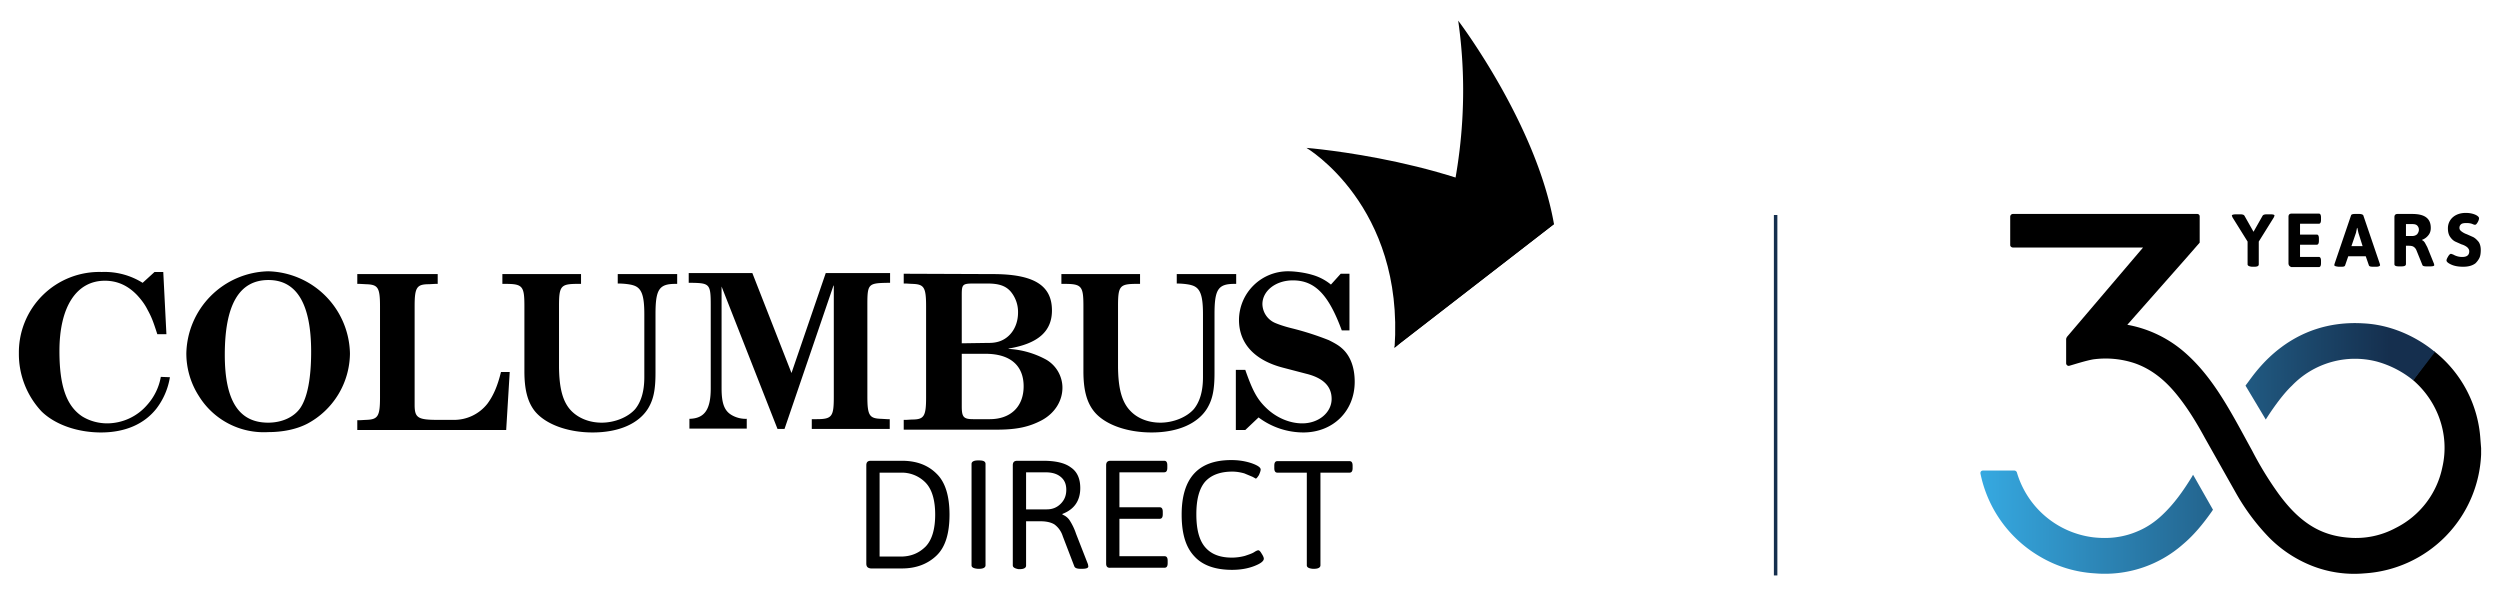 <svg xmlns="http://www.w3.org/2000/svg" viewBox="0 0 715.1 170.5"><path class="st0" d="M642.9 75.6v-6.5l-4.3-6.9-.2-.5c0-.3.5-.4 1.4-.4h.9c.7 0 1.1.1 1.3.4l2.6 4.6 2.6-4.6c.2-.3.6-.4 1.3-.4h.8c.9 0 1.3.1 1.3.4l-.2.5-4.3 6.9v6.5c0 .5-.4.7-1.3.7h-.7c-.8-.1-1.2-.3-1.2-.7zm11.7-.3V62c0-.6.3-.9.9-.9h7.8c.4 0 .6.4.6 1.1v.7c0 .7-.2 1.1-.6 1.1h-5.4v3.1h4.8c.4 0 .6.4.6 1.1v.7c0 .7-.2 1.1-.6 1.1h-4.8v3.5h5.4c.4 0 .6.4.6 1.1v.7c0 .7-.2 1.1-.6 1.1h-7.9c-.5-.2-.8-.5-.8-1.1zm13.1.5l.1-.4 4.7-13.8c.1-.3.5-.4 1.2-.4h1.1c.7 0 1.1.2 1.2.4l4.7 13.8.1.4c0 .3-.4.5-1.1.5h-.9c-.7 0-1.1-.1-1.2-.4l-.9-2.6h-5l-.9 2.6c-.1.3-.4.4-1 .4h-.9c-.8-.1-1.2-.2-1.2-.5zm4.9-5.4h3.2l-1.2-3.8-.3-1.4h-.1l-.3 1.4-1.3 3.8zm12.3 5.2V62.1c0-.6.3-.9.9-.9h4.2c3.6 0 5.3 1.3 5.3 4 0 .8-.2 1.5-.7 2.1a4 4 0 0 1-1.8 1.3v.1c.3.1.5.3.8.7l.7 1.3 1.9 4.7.1.4c0 .3-.4.4-1.3.4h-.9c-.7 0-1.1-.1-1.2-.4l-1.7-4.2c-.2-.5-.5-.8-.8-1s-.7-.3-1.4-.3h-.8v5.2c0 .5-.4.7-1.3.7h-.7c-.9 0-1.3-.2-1.3-.6zm3.3-8.1h2a2 2 0 0 0 1.2-.5c.3-.4.5-.8.5-1.3s-.2-.9-.5-1.2c-.3-.3-.8-.4-1.3-.4h-1.9v3.4zm11.6 7c0-.3.2-.7.5-1.2s.6-.7.8-.7l.6.2a5 5 0 0 0 2.6.7c1.3 0 2-.5 2-1.6 0-.5-.2-.8-.6-1.2-.4-.3-.9-.6-1.6-.8l-1.8-.8c-.6-.3-1.1-.8-1.5-1.4s-.6-1.4-.6-2.4.3-1.8.8-2.5c.9-1.2 2.4-1.9 4.3-1.9 1.1 0 2 .2 2.7.5s1.1.7 1.1 1-.1.7-.4 1.2c-.3.5-.5.7-.8.7l-.4-.1c-.6-.3-1.2-.4-2-.4s-1.3.1-1.6.4-.4.6-.4 1 .2.7.6 1 .9.6 1.5.8l1.8.8c.6.3 1.1.8 1.6 1.4.4.6.6 1.4.6 2.3s-.1 1.7-.4 2.3c-.3.6-.7 1.1-1.1 1.5-.9.7-2.1 1-3.5 1s-2.5-.2-3.4-.6c-.9-.4-1.4-.8-1.4-1.2z"/><path class="st0" d="M709.7 128.2v1.8a35.6 35.6 0 0 1-33.3 34 33 33 0 0 1-15.2-2.2 35.8 35.8 0 0 1-12-7.9 62 62 0 0 1-9.7-13l-8.8-15.6c-2.4-4.4-5-8.7-8.2-12.6s-7-7.1-11.9-8.8a26.3 26.3 0 0 0-11.9-1.1c-2.2.4-5.3 1.4-6.7 1.8-.5.2-1-.2-1-.7v-7l.2-.5L613 70.8h-37.2c-.4 0-.8-.3-.8-.7V62c0-.4.3-.8.8-.8h52.7c.4 0 .7.3.7.7v7.5l-4.1 4.7-16.6 18.8a34.2 34.2 0 0 1 16.3 7.8c3.7 3.2 6.7 6.9 9.4 10.9 3.7 5.5 6.8 11.5 10 17.3a98 98 0 0 0 7.6 12.4c2.5 3.4 5.3 6.5 8.8 8.8s7.2 3.4 11.3 3.7a24 24 0 0 0 13.4-2.8 25 25 0 0 0 13.3-17.3c2.2-9.5-1.4-19-8.4-25l6.1-8.2a34.8 34.8 0 0 1 13.2 25.2l.2 2.5z"/><path fill="none" stroke="#152f4e" stroke-miterlimit="10" d="M507.9 61.5v103.1"/><path class="st2" d="M398.9 99.5c2.8-40.7-25.2-57.2-25.2-57.2s45.7 3.6 70.8 21.8l-43.9 34-1.7 1.4z"/><path class="st0" d="M386 94.5V78.3h-2.5l-2.8 3.1a14.7 14.7 0 0 0-5.4-2.8c-2-.6-4.8-1-6.8-1a14 14 0 0 0-14.1 13.9c0 6.8 4.5 11.6 12.7 13.7l6.5 1.7c4.9 1.2 7.3 3.6 7.3 7.2 0 3.9-3.7 7-8.4 7-3.6 0-7.4-1.6-10.3-4.4-2.6-2.5-3.9-4.9-6-10.9h-2.7V123h2.7l3.8-3.6a21.4 21.4 0 0 0 12.8 4.3c8.5 0 14.7-6.1 14.7-14.5 0-4.2-1.3-7.6-3.8-9.7-.9-.8-2.2-1.5-3.6-2.2a83.4 83.4 0 0 0-10.6-3.4c-2-.5-3.5-1-4.7-1.5a6 6 0 0 1-3.7-5.4c0-3.8 3.8-6.8 8.7-6.8 6.3 0 10.2 4 14 14.3h2.2zm-49.7-13.4h.4c1.4 0 3.3.2 4.2.5 2.4.7 3.2 2.8 3.2 8.3v18c0 4-.9 7-2.6 9.1-2 2.3-5.8 3.9-9.6 3.9-3.4 0-6.5-1.2-8.5-3.3-2.5-2.5-3.6-6.5-3.6-13.1V87.6c0-5.9.5-6.4 5.5-6.4h.8v-2.8h-22.5v2.8h.8c5 0 5.5.6 5.5 6.4v18.6c0 5.2.9 8.7 2.9 11.3 2.9 3.8 9.3 6.2 16.6 6.2 7.5 0 13.2-2.5 15.9-6.9 1.5-2.5 2.1-5.2 2.1-10.1V89.9c0-7.1 1-8.7 5.7-8.7h.5v-2.8h-17v2.7h-.3zm-77.8-2.8v2.8h.7l1.7.1c3.4.1 4 .9 4 6.4v26.1c0 5.4-.6 6.3-4 6.3l-1.7.1h-.7v2.8h26.6c5.8 0 9.3-.8 12.9-2.7 3.7-2 5.9-5.5 5.9-9.3 0-3.2-1.7-6.3-4.6-8a25.3 25.3 0 0 0-10.8-3.1v-.1c8.4-1.4 12.4-4.9 12.4-10.9 0-7.2-5.2-10.4-16.9-10.4l-25.5-.1zm16.6 19.9V84.4c0-3 .2-3.3 3.3-3.3h4.1c3.3 0 5.2.7 6.6 2.3a9.1 9.1 0 0 1 2.1 6c0 4.4-2.6 7.8-6.3 8.5-.9.2-1.9.2-3.1.2l-6.7.1zm0 3h6.8c7 0 10.9 3.3 10.9 9.3 0 5.8-3.7 9.4-9.7 9.4h-4.7c-2.8 0-3.3-.6-3.3-3.7v-15zm-68.9-19.5h.1l16.1 41h2l14-41h.1v31.8c0 5.7-.5 6.4-5 6.4h-1.3v2.8h22.3v-2.8h-.7l-1.7-.1c-3.4-.1-4-.9-4-6.4V87.3c0-6 .2-6.3 5.6-6.4h.9v-2.8h-18.4l-9.8 28.6-11.2-28.6H197v2.8h1.2c4.8.1 5.1.5 5.1 6.4v23.8c0 6.1-1.8 8.6-6.1 8.7v2.8h16.4v-2.8a8 8 0 0 1-3.8-.8c-2.5-1.2-3.4-3.3-3.4-8V81.7h-.2zm-29.7-.6h.4c1.4 0 3.3.2 4.2.5 2.4.7 3.2 2.8 3.2 8.3v18c0 4-.9 7-2.6 9.1-2 2.3-5.8 3.9-9.6 3.9-3.4 0-6.5-1.2-8.6-3.3-2.5-2.5-3.6-6.5-3.6-13.1V87.6c0-5.9.5-6.4 5.5-6.4h.8v-2.8h-22.5v2.8h.8c5 0 5.5.6 5.5 6.4v18.6c0 5.2.9 8.7 2.9 11.3 3 3.8 9.4 6.2 16.6 6.2 7.5 0 13.2-2.5 15.9-6.9 1.5-2.5 2.1-5.2 2.1-10.1V89.9c0-7.1 1-8.7 5.7-8.7h.5v-2.8h-17v2.7h-.2zm-31.7 41.7l1-16.4h-2.5c-1 4.1-2.2 6.8-3.9 9.1a12.1 12.1 0 0 1-9.7 4.6h-4.5c-5.7 0-6.6-.6-6.6-4.3V87.6c0-5.4.6-6.3 4.1-6.3l1.8-.1h.7v-2.8h-23v2.8h.7l1.8.1c3.4.1 4 .9 4 6.3v26.1c0 5.4-.6 6.3-4 6.4l-1.8.1h-.7v2.8h42.6v-.2zM76.7 77.6a24 24 0 0 0-23.4 23.5c0 4.2 1.2 8.5 3.6 12.2a21.8 21.8 0 0 0 19.8 10.3c4.2 0 8.1-.8 11.2-2.4a23 23 0 0 0 12.2-20.1 24 24 0 0 0-23.4-23.5zm.1 2.5c8.1 0 12.2 6.9 12.2 20.5 0 7.4-1 13-3.1 16.1-1.8 2.6-5.2 4.2-9.2 4.2-8.4 0-12.4-6.3-12.4-19.4 0-14.3 4.1-21.4 12.5-21.4zM46 107.8a16.2 16.2 0 0 1-3.8 7.9 15.2 15.2 0 0 1-11.5 5.4c-2.6 0-5.1-.7-7.2-2-4.5-3-6.5-8.7-6.5-18.7 0-12.7 4.9-20.1 13-20.1 3.6 0 6.6 1.4 9.2 4.1 1.2 1.3 2.2 2.6 3 4.2 1.2 2.2 1.6 3.3 2.8 7h2.6l-.9-17.8h-2.5l-3.4 3.1a20.5 20.5 0 0 0-11.7-3.1A23 23 0 0 0 5.4 101a24 24 0 0 0 6.5 16.7c3.9 3.8 10.3 6 17 6 6.9 0 12.4-2.4 15.9-6.9a20 20 0 0 0 3.8-8.9l-2.6-.1zm398.5-43.7l-45.8 35.4s26.1-39.9 18.4-93.6c0 0 22.4 29.5 27.4 58.2z"/><path class="st2" d="M247.8 161.2v-28.1c0-.9.4-1.3 1.3-1.3h8.9c4.1 0 7.4 1.2 9.9 3.7 2.5 2.4 3.7 6.4 3.7 11.7 0 5.4-1.2 9.3-3.7 11.7s-5.8 3.7-9.9 3.7h-8.9c-.9-.1-1.3-.5-1.3-1.4zm3.8-2h6c3 0 5.3-1 7.2-2.9 1.8-1.9 2.7-5 2.7-9.1s-.9-7.2-2.7-9.1a9.5 9.5 0 0 0-7.2-2.9h-6v24zm26.3 2.5v-29c0-.6.6-1 1.8-1h.4c1.2 0 1.8.3 1.8 1v29c0 .6-.6 1-1.8 1h-.4c-1.2-.1-1.8-.4-1.8-1zm11.8 0v-28.6c0-.9.4-1.3 1.3-1.3h7.4c3.5 0 6.2.6 7.9 1.9 1.8 1.2 2.7 3.2 2.7 5.9 0 3.6-1.7 6.1-5.1 7.4v.2c.8.3 1.6.9 2.1 1.7a17 17 0 0 1 1.8 3.8l3.4 8.7.1.6c0 .5-.6.7-1.8.7h-.4c-1 0-1.6-.2-1.8-.7l-3.3-8.6a6.6 6.6 0 0 0-2.4-3.4c-1-.6-2.3-.9-4.1-.9h-4v12.7c0 .6-.6 1-1.8 1h-.4c-1-.2-1.6-.5-1.6-1.1zm3.9-16h5.8c1.6 0 2.9-.5 4-1.6s1.6-2.4 1.6-4-.5-2.8-1.6-3.7-2.5-1.3-4.4-1.3h-5.5v10.6h.1zm22.8 15.5v-28.1c0-.9.4-1.3 1.3-1.3H333c.6 0 .9.4.9 1.3v.7c0 .9-.3 1.3-.9 1.3h-12.8v10h11.5c.6 0 .9.4.9 1.3v.7c0 .9-.3 1.3-.9 1.3h-11.5v10.7h12.9c.6 0 .9.4.9 1.3v.7c0 .9-.3 1.3-.9 1.3h-15.4c-.9.1-1.3-.3-1.3-1.2zm21.6-14c0-10.4 4.7-15.6 14.2-15.6 2.1 0 4 .3 5.8.9 1.7.6 2.6 1.2 2.6 1.8 0 .4-.2.9-.5 1.6-.4.6-.7 1-.9 1l-.9-.5-2.4-1c-1.1-.3-2.2-.5-3.4-.5-3.5 0-6.1 1-7.8 2.9-1.7 2-2.5 5.1-2.5 9.3 0 4.3.8 7.4 2.5 9.4s4.2 3 7.7 3c1.3 0 2.6-.2 3.7-.5 1.2-.4 2.1-.7 2.7-1.1.6-.4 1-.5 1.1-.5.3 0 .6.3 1 1 .4.6.6 1.1.6 1.4 0 .7-.9 1.4-2.7 2.1s-3.9 1.1-6.4 1.1c-4.8 0-8.4-1.3-10.7-3.8-2.6-2.7-3.7-6.7-3.7-12zm35.8 14.5v-26.5h-8.4c-.6 0-.9-.4-.9-1.3v-.7c0-.9.3-1.3.9-1.3H386c.6 0 .9.4.9 1.3v.7c0 .9-.3 1.3-.9 1.3h-8.3v26.5c0 .6-.6 1-1.8 1h-.4c-1.1-.1-1.7-.4-1.7-1z"/><linearGradient id="a" gradientUnits="userSpaceOnUse" x1="566.5" y1="60.3" x2="696.5" y2="60.3" gradientTransform="translate(0 68)"><stop offset="0" stop-color="#36a9e1"/><stop offset=".9" stop-color="#152f4e"/></linearGradient><path d="M696.5 100.7l-6.2 8.1a28.4 28.4 0 0 0-10.5-5.4 25 25 0 0 0-24.2 6.9c-3.6 3.4-7.3 9.4-7.5 9.7l-5.8-9.7.6-.8c2.4-3.2 12.3-18.3 33.2-17 11.7.6 19.7 7.6 20.4 8.2zm-68.9 35.6l-.3-.5-.4.7c-2.4 3.9-5 7.6-8.4 10.8-2 1.9-4.3 3.5-6.9 4.6-4.1 1.8-8.3 2.3-12.8 1.8a26.1 26.1 0 0 1-21.9-18.6.8.8 0 0 0-.7-.5h-9c-.5 0-.8.4-.7.9a35.7 35.7 0 0 0 17 23.7 34.7 34.7 0 0 0 15.7 4.8 33.8 33.8 0 0 0 25.2-8.3c3.2-2.7 5.8-5.9 8.2-9.3l.4-.6-5.4-9.5z" fill="url(#a)"/></svg>